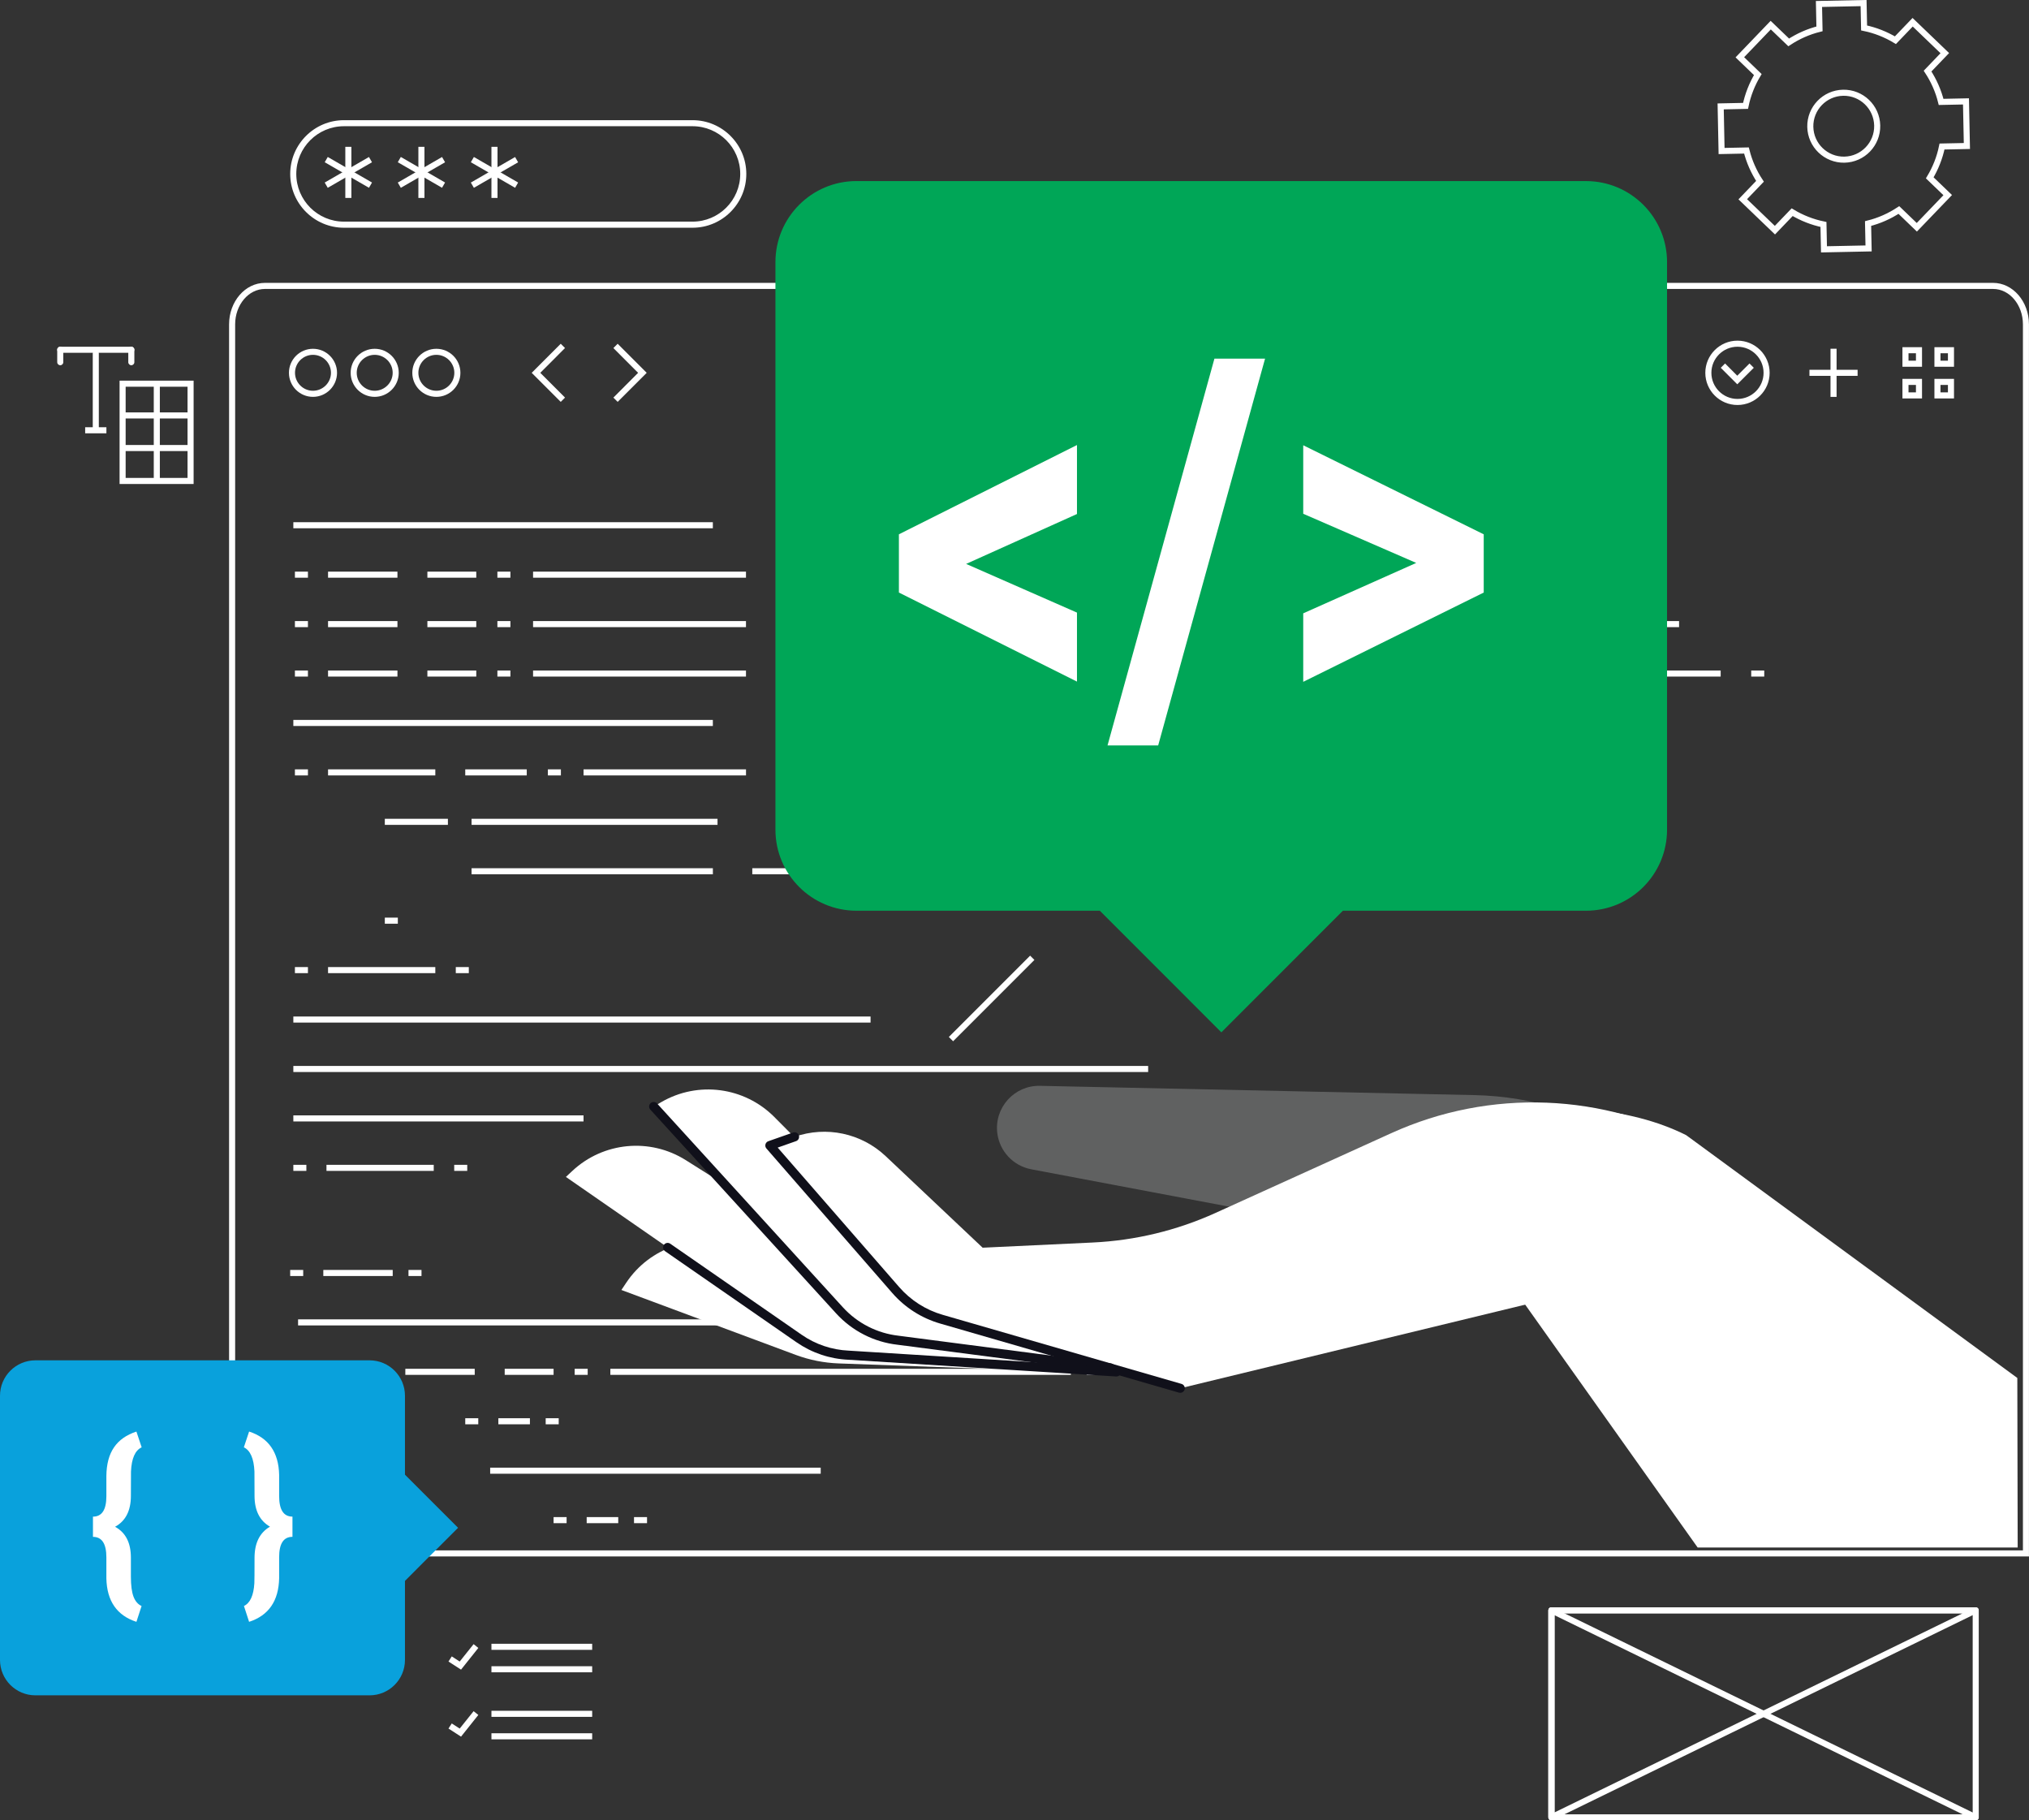 <?xml version="1.0" encoding="UTF-8"?>
<svg id="Layer_2" data-name="Layer 2" xmlns="http://www.w3.org/2000/svg" viewBox="0 0 668.72 599.83">
  <rect x="0" y="0" width="668.72" height="599.83" fill="#333333" stroke="none"/>
  <defs>
    <style>
      .cls-1 {
        fill: #10101a;
      }

      .cls-2 {
        fill: #fff;
      }

      .cls-3 {
        fill: #606161;
      }

      .cls-4 {
        fill: none;
        stroke: #fff;
        stroke-miterlimit: 10;
        stroke-width: 2px;
      }

      .cls-5 {
        fill: #00a657;
      }

      .cls-6 {
        fill: #09a1dc;
      }
    </style>
  </defs>
  <g id="Layer_1-2" data-name="Layer 1">
    <g>
      <g>
        <rect class="cls-2" x="96.68" y="172.07" width="138.26" height="2"/>
        <rect class="cls-2" x="108.12" y="188.36" width="22.87" height="2"/>
        <rect class="cls-2" x="108.12" y="204.65" width="22.87" height="2"/>
        <rect class="cls-2" x="108.12" y="220.94" width="22.87" height="2"/>
        <rect class="cls-2" x="175.69" y="188.36" width="70.17" height="2"/>
        <rect class="cls-2" x="175.69" y="204.65" width="70.17" height="2"/>
        <rect class="cls-2" x="175.69" y="220.94" width="70.17" height="2"/>
        <rect class="cls-2" x="140.86" y="188.36" width="16.11" height="2"/>
        <rect class="cls-2" x="140.86" y="204.65" width="16.11" height="2"/>
        <rect class="cls-2" x="140.86" y="220.94" width="16.11" height="2"/>
        <rect class="cls-2" x="163.93" y="188.36" width="4.29" height="2"/>
        <rect class="cls-2" x="163.93" y="204.65" width="4.29" height="2"/>
        <rect class="cls-2" x="163.93" y="220.94" width="4.29" height="2"/>
        <rect class="cls-2" x="97.2" y="188.36" width="4.29" height="2"/>
        <rect class="cls-2" x="97.2" y="204.65" width="4.29" height="2"/>
        <rect class="cls-2" x="97.2" y="220.94" width="4.29" height="2"/>
        <rect class="cls-2" x="108.12" y="253.51" width="35.35" height="2"/>
        <rect class="cls-2" x="192.33" y="253.51" width="53.54" height="2"/>
        <rect class="cls-2" x="153.34" y="253.51" width="20.27" height="2"/>
        <rect class="cls-2" x="180.57" y="253.51" width="4.29" height="2"/>
        <rect class="cls-2" x="247.94" y="286.09" width="165.81" height="2"/>
        <rect class="cls-2" x="155.42" y="286.09" width="79.53" height="2"/>
        <rect class="cls-2" x="308.24" y="253.51" width="53.54" height="2"/>
        <rect class="cls-2" x="260.94" y="253.51" width="28.59" height="2"/>
        <rect class="cls-2" x="296.48" y="253.51" width="4.29" height="2"/>
        <rect class="cls-2" x="367.17" y="253.51" width="4.29" height="2"/>
        <rect class="cls-2" x="97.2" y="253.51" width="4.29" height="2"/>
        <rect class="cls-2" x="108.12" y="318.66" width="35.35" height="2"/>
        <rect class="cls-2" x="97.2" y="318.66" width="4.29" height="2"/>
        <rect class="cls-2" x="150.22" y="318.66" width="4.29" height="2"/>
        <rect class="cls-2" x="107.6" y="383.82" width="35.35" height="2"/>
        <rect class="cls-2" x="96.68" y="383.82" width="4.29" height="2"/>
        <rect class="cls-2" x="149.7" y="383.82" width="4.29" height="2"/>
        <rect class="cls-2" x="126.83" y="302.37" width="4.29" height="2"/>
        <rect class="cls-2" x="126.83" y="269.8" width="20.79" height="2"/>
        <rect class="cls-2" x="155.42" y="269.8" width="81.06" height="2"/>
        <rect class="cls-2" x="295.25" y="188.36" width="70.17" height="2"/>
        <rect class="cls-2" x="295.25" y="204.65" width="70.17" height="2"/>
        <rect class="cls-2" x="295.25" y="220.94" width="70.17" height="2"/>
        <rect class="cls-2" x="369.06" y="188.36" width="122.67" height="2"/>
        <rect class="cls-2" x="369.06" y="204.65" width="167.89" height="2"/>
        <rect class="cls-2" x="369.06" y="220.94" width="198.04" height="2"/>
        <rect class="cls-2" x="260.42" y="188.36" width="16.11" height="2"/>
        <rect class="cls-2" x="260.42" y="204.65" width="16.11" height="2"/>
        <rect class="cls-2" x="260.42" y="220.94" width="16.11" height="2"/>
        <rect class="cls-2" x="283.48" y="188.36" width="4.29" height="2"/>
        <rect class="cls-2" x="283.48" y="204.65" width="4.29" height="2"/>
        <rect class="cls-2" x="283.48" y="220.94" width="4.29" height="2"/>
        <rect class="cls-2" x="507.84" y="188.36" width="4.29" height="2"/>
        <rect class="cls-2" x="549.1" y="204.65" width="4.29" height="2"/>
        <rect class="cls-2" x="577.17" y="220.94" width="4.29" height="2"/>
        <rect class="cls-2" x="96.68" y="237.22" width="138.26" height="2"/>
        <rect class="cls-2" x="106.56" y="418.46" width="22.87" height="2"/>
        <rect class="cls-2" x="133.59" y="451.03" width="22.87" height="2"/>
        <rect class="cls-2" x="201.16" y="451.03" width="151.78" height="2"/>
        <rect class="cls-2" x="98.24" y="434.74" width="166.24" height="2"/>
        <rect class="cls-2" x="166.34" y="451.03" width="16.11" height="2"/>
        <rect class="cls-2" x="189.4" y="451.03" width="4.29" height="2"/>
        <rect class="cls-2" x="95.64" y="418.46" width="4.29" height="2"/>
        <rect class="cls-2" x="134.63" y="418.46" width="4.29" height="2"/>
        <rect class="cls-2" x="164.25" y="467.32" width="10.4" height="2"/>
        <rect class="cls-2" x="153.34" y="467.32" width="4.29" height="2"/>
        <rect class="cls-2" x="179.85" y="467.32" width="4.29" height="2"/>
        <rect class="cls-2" x="193.36" y="499.9" width="10.4" height="2"/>
        <rect class="cls-2" x="182.45" y="499.9" width="4.29" height="2"/>
        <rect class="cls-2" x="208.96" y="499.9" width="4.29" height="2"/>
        <rect class="cls-2" x="161.55" y="483.61" width="108.94" height="2"/>
        <rect class="cls-2" x="358.14" y="451.03" width="4.29" height="2"/>
        <rect class="cls-2" x="96.68" y="334.95" width="190.24" height="2"/>
        <rect class="cls-2" x="96.68" y="351.24" width="281.73" height="2"/>
        <rect class="cls-2" x="96.68" y="367.53" width="95.64" height="2"/>
      </g>
      <g>
        <path class="cls-3" d="M430.4,402.39l-90.52-17.1c-5.92-1.12-10.44-5.93-11.19-11.9h0c-1.05-8.4,5.6-15.78,14.06-15.6l143.23,3.06c39.13.84,72.52,24.29,88.97,50.98,0,0-137.66-8.15-144.54-9.45Z"/>
        <g>
          <g>
            <path class="cls-2" d="M542.9,420.14l-153.9,37.31-87.67-25.36-47.6-54.64,8.15-2.86c10.43-3.66,22.02-1.19,30.05,6.4l31.93,30.14,36.29-1.71c13.99-.66,27.73-3.97,40.49-9.76l57.94-26.29c32.54-14.77,70.15-13.29,101.43,3.99l24.15,24.62-41.26,18.16Z"/>
            <path class="cls-2" d="M377.51,450.88l-93.03-10.57-69.03-75.7,2.51-1.46c12.09-7.02,27.38-5,37.24,4.91l57.75,58.04,64.56,24.78Z"/>
            <path class="cls-2" d="M366.97,450.43l-96.25-4.27-84.21-58.35,2.12-1.98c10.21-9.54,25.57-11,37.39-3.55l69.27,43.65,71.68,24.49Z"/>
            <path class="cls-2" d="M381.34,453.07l-104.94-3.81c-4.83-.18-9.61-1.13-14.14-2.81l-57.46-21.39,1.61-2.41c7.76-11.62,22.38-16.55,35.59-11.99l77.4,26.68,61.93,15.74Z"/>
            <path class="cls-2" d="M487.63,373.38l5.24-5.71c18.39-4.56,44.17-3.02,62.85,6.37l109.15,80.01.12,55.88h-105.47l-73.53-103.52,1.65-33.03Z"/>
          </g>
          <g>
            <path class="cls-1" d="M389,458.95c-.14,0-.28-.02-.42-.06l-78.73-22.77c-6.12-1.77-11.57-5.25-15.76-10.05l-41.49-47.63c-.33-.38-.45-.89-.32-1.37.13-.48.48-.87.95-1.03l8.15-2.86c.78-.27,1.64.14,1.91.92.27.78-.14,1.64-.92,1.91l-6.06,2.13,40.04,45.96c3.81,4.37,8.76,7.53,14.33,9.14l78.73,22.77c.8.23,1.25,1.06,1.02,1.86-.19.66-.79,1.08-1.44,1.08Z"/>
            <path class="cls-1" d="M365.97,452.23c-.06,0-.13,0-.2-.01l-70.01-9.12c-7.74-.88-14.92-4.55-20.19-10.32l-61.24-67.16c-.56-.61-.51-1.56.1-2.12.61-.56,1.56-.51,2.12.1l61.24,67.16c4.78,5.24,11.29,8.57,18.34,9.37l70.03,9.12c.82.11,1.4.86,1.29,1.68-.1.76-.74,1.31-1.49,1.31Z"/>
            <path class="cls-1" d="M367.97,453.56s-.06,0-.09,0l-88.28-5.51c-6.12-.27-12.03-2.26-17.09-5.76l-43.32-30.01c-.68-.47-.85-1.41-.38-2.09.47-.68,1.41-.85,2.09-.38l43.32,30.01c4.59,3.18,9.96,4.99,15.54,5.23l88.31,5.51c.83.05,1.46.76,1.4,1.59-.05.79-.71,1.41-1.5,1.41Z"/>
          </g>
        </g>
      </g>
      <g>
        <path class="cls-2" d="M668.72,512.86H75.5V106.89c0-7.55,5.3-13.68,11.82-13.68h569.57c6.52,0,11.82,6.14,11.82,13.68v405.96ZM77.5,510.86h589.22V106.89c0-6.44-4.41-11.68-9.82-11.68H87.32c-5.42,0-9.82,5.24-9.82,11.68v403.96Z"/>
        <g>
          <path class="cls-2" d="M103.15,130.77c-4.37,0-7.92-3.55-7.92-7.92s3.55-7.92,7.92-7.92,7.93,3.55,7.93,7.92-3.56,7.92-7.93,7.92ZM103.15,116.92c-3.27,0-5.92,2.66-5.92,5.92s2.66,5.92,5.92,5.92,5.93-2.66,5.93-5.92-2.66-5.92-5.93-5.92Z"/>
          <path class="cls-2" d="M123.49,130.77c-4.37,0-7.92-3.55-7.92-7.92s3.55-7.92,7.92-7.92,7.93,3.55,7.93,7.92-3.56,7.92-7.93,7.92ZM123.49,116.92c-3.26,0-5.92,2.66-5.92,5.92s2.66,5.92,5.92,5.92,5.93-2.66,5.93-5.92-2.66-5.92-5.93-5.92Z"/>
          <path class="cls-2" d="M143.82,130.77c-4.37,0-7.93-3.55-7.93-7.92s3.56-7.92,7.93-7.92,7.92,3.55,7.92,7.92-3.55,7.92-7.92,7.92ZM143.82,116.92c-3.27,0-5.93,2.66-5.93,5.92s2.66,5.92,5.93,5.92,5.92-2.66,5.92-5.92-2.66-5.92-5.92-5.92Z"/>
        </g>
        <polygon class="cls-2" points="184.81 132.42 175.24 122.85 184.81 113.27 186.22 114.68 178.07 122.85 186.22 131.01 184.81 132.42"/>
        <polygon class="cls-2" points="203.57 132.42 202.16 131.01 210.31 122.85 202.16 114.69 203.57 113.27 213.14 122.85 203.57 132.42"/>
        <g>
          <g>
            <path class="cls-2" d="M572.64,133.45c-5.85,0-10.6-4.76-10.6-10.6s4.76-10.6,10.6-10.6,10.6,4.75,10.6,10.6-4.75,10.6-10.6,10.6ZM572.64,114.25c-4.74,0-8.6,3.86-8.6,8.6s3.86,8.6,8.6,8.6,8.6-3.86,8.6-8.6-3.86-8.6-8.6-8.6Z"/>
            <polygon class="cls-2" points="572.57 126.63 567.13 121.19 568.55 119.77 572.57 123.8 576.6 119.77 578.02 121.19 572.57 126.63"/>
          </g>
          <g>
            <rect class="cls-2" x="603.3" y="114.91" width="2" height="15.87"/>
            <rect class="cls-2" x="596.36" y="121.85" width="15.87" height="2"/>
          </g>
          <g>
            <path class="cls-2" d="M631.46,116.4v2.45h-2.45v-2.45h2.45ZM633.46,114.4h-6.45v6.45h6.45v-6.45h0Z"/>
            <path class="cls-2" d="M631.46,126.84v2.45h-2.45v-2.45h2.45ZM633.46,124.84h-6.45v6.45h6.45v-6.45h0Z"/>
            <path class="cls-2" d="M642,116.4v2.45h-2.45v-2.45h2.45ZM644,114.4h-6.45v6.45h6.45v-6.45h0Z"/>
            <path class="cls-2" d="M642,126.84v2.45h-2.45v-2.45h2.45ZM644,124.84h-6.45v6.45h6.45v-6.45h0Z"/>
          </g>
        </g>
      </g>
      <g>
        <path class="cls-2" d="M228.25,75.04h-114.88c-9.77,0-17.72-7.95-17.72-17.72s7.95-17.72,17.72-17.72h114.88c9.77,0,17.72,7.95,17.72,17.72s-7.95,17.72-17.72,17.72ZM113.37,41.59c-8.67,0-15.72,7.05-15.72,15.72s7.05,15.72,15.72,15.72h114.88c8.67,0,15.72-7.05,15.72-15.72s-7.05-15.72-15.72-15.72h-114.88Z"/>
        <g>
          <rect class="cls-2" x="113.81" y="48.38" width="2" height="16.84" transform="translate(8.22 127.83) rotate(-60)"/>
          <rect class="cls-2" x="106.39" y="55.8" width="16.84" height="2" transform="translate(-13.02 65) rotate(-29.99)"/>
          <rect class="cls-2" x="113.81" y="48.38" width="2" height="16.84"/>
        </g>
        <g>
          <rect class="cls-2" x="137.89" y="48.38" width="2" height="16.84" transform="translate(20.26 148.68) rotate(-60)"/>
          <rect class="cls-2" x="130.47" y="55.8" width="16.84" height="2" transform="translate(-9.79 77.04) rotate(-29.99)"/>
          <rect class="cls-2" x="137.89" y="48.38" width="2" height="16.84"/>
        </g>
        <g>
          <rect class="cls-2" x="161.97" y="48.38" width="2" height="16.84" transform="translate(32.3 169.54) rotate(-60)"/>
          <rect class="cls-2" x="154.55" y="55.8" width="16.84" height="2" transform="translate(-6.57 89.08) rotate(-29.99)"/>
          <rect class="cls-2" x="161.97" y="48.38" width="2" height="16.84"/>
        </g>
      </g>
      <g>
        <rect class="cls-2" x="161.97" y="541.64" width="33.2" height="2"/>
        <rect class="cls-2" x="161.97" y="549.04" width="33.2" height="2"/>
        <polygon class="cls-2" points="151.95 550.16 147.81 547.49 148.89 545.8 151.51 547.49 156.09 541.76 157.65 543.01 151.95 550.16"/>
        <rect class="cls-2" x="161.97" y="563.72" width="33.2" height="2"/>
        <rect class="cls-2" x="161.97" y="571.13" width="33.2" height="2"/>
        <polygon class="cls-2" points="151.95 572.24 147.81 569.57 148.89 567.89 151.51 569.58 156.09 563.85 157.65 565.09 151.95 572.24"/>
      </g>
      <path class="cls-5" d="M522.72,59.66h-240.44c-14.75,0-26.71,11.96-26.71,26.71v187.01c0,14.75,11.96,26.71,26.71,26.71h80.2l13.36,13.36,26.7,26.72,26.7-26.72,13.36-13.36h80.12c14.76,0,26.71-11.96,26.71-26.71V86.38c0-14.75-11.96-26.71-26.71-26.71Z"/>
      <g>
        <path class="cls-2" d="M318.43,185.82l36.52,16.04v22.73l-58.69-29.34v-19.19l58.69-29.42v22.73l-36.52,16.44Z"/>
        <path class="cls-2" d="M381.71,245.63h-16.69l35.23-127.45h16.69l-35.23,127.45Z"/>
        <path class="cls-2" d="M466.76,185.49l-37.24-16.2v-22.57l59.49,29.34v19.19l-59.49,29.42v-22.57l37.24-16.61Z"/>
      </g>
      <path class="cls-6" d="M0,459.92v87.04c0,6.45,5.22,11.67,11.67,11.67h110.13c6.44,0,11.67-5.22,11.67-11.67v-26.04l5.83-5.84,11.67-11.66-11.67-11.66-5.83-5.84v-26.01c0-6.44-5.22-11.67-11.67-11.67H11.67c-6.44,0-11.67,5.22-11.67,11.67Z"/>
      <g>
        <path class="cls-2" d="M80.4,529.19c2.05-.98,3.19-3.48,3.43-7.5.04-.7.06-3.49.06-8.36s1.7-8.3,5.09-10.28c-3.4-1.96-5.09-5.35-5.09-10.16l-.03-8.01c-.19-4.29-1.36-6.95-3.49-7.98l1.73-5.19c6.43,2.09,9.73,6.85,9.9,14.26v6.98c0,4.53,1.46,6.79,4.39,6.79v6.66c-2.93,0-4.39,2.23-4.39,6.7v6.92c-.15,7.5-3.45,12.29-9.9,14.39l-1.7-5.22Z"/>
        <path class="cls-2" d="M44.96,534.41c-6.43-2.09-9.73-6.86-9.9-14.29v-6.95c0-4.51-1.47-6.76-4.42-6.76v-6.66c2.95,0,4.42-2.25,4.42-6.76v-6.66c.04-3.89.88-7.03,2.52-9.42,1.63-2.39,4.1-4.12,7.38-5.19l1.73,5.19c-2.16,1-3.33,3.66-3.52,7.98-.02.45-.03,3.12-.03,8.01s-1.74,8.29-5.22,10.19c3.48,1.88,5.22,5.27,5.22,10.16v6.28c0,2.88.29,5.08.86,6.58.58,1.51,1.46,2.54,2.66,3.09l-1.7,5.22Z"/>
      </g>
      <rect class="cls-2" x="307.88" y="327.99" width="37.89" height="2" transform="translate(-136.91 327.47) rotate(-45)"/>
      <g>
        <path class="cls-2" d="M651.16,599.83h-139.84c-.55,0-1-.45-1-1v-68.21c0-.55.45-1,1-1h139.84c.55,0,1,.45,1,1v68.21c0,.55-.45,1-1,1ZM512.32,597.83h137.84v-66.21h-137.84v66.21Z"/>
        <path class="cls-2" d="M651.16,599.83h-139.84c-.55,0-1-.45-1-1v-68.21c0-.34.18-.67.47-.85.29-.18.66-.2.97-.05l139.84,68.21c.42.2.64.67.54,1.12-.1.45-.51.77-.97.77ZM512.32,597.83h134.51l-134.51-65.61v65.61Z"/>
        <path class="cls-2" d="M511.32,599.83c-.18,0-.37-.05-.53-.15-.29-.18-.47-.5-.47-.85v-68.21c0-.55.45-1,1-1h139.84c.47,0,.87.32.97.77.1.45-.12.92-.54,1.12l-139.84,68.21c-.14.07-.29.1-.44.1ZM512.32,531.61v65.61l134.51-65.61h-134.51Z"/>
      </g>
      <g>
        <g>
          <path class="cls-2" d="M63.81,159.48h-24.4v-34.05h24.4v34.05ZM41.41,157.48h20.4v-30.05h-20.4v30.05Z"/>
          <rect class="cls-2" x="50.68" y="126.95" width="2" height="31.01"/>
          <rect class="cls-2" x="40.4" y="135.89" width="22.55" height="2"/>
          <rect class="cls-2" x="40.4" y="146.63" width="22.55" height="2"/>
        </g>
        <g>
          <rect class="cls-2" x="28.07" y="140.78" width="7" height="2"/>
          <path class="cls-2" d="M19.86,120.35c-.55,0-1-.45-1-1v-4.11c0-.55.45-1,1-1s1,.45,1,1v4.11c0,.55-.45,1-1,1Z"/>
          <path class="cls-2" d="M43.28,120.35c-.55,0-1-.45-1-1v-4.11c0-.55.45-1,1-1s1,.45,1,1v4.11c0,.55-.45,1-1,1Z"/>
          <path class="cls-2" d="M31.57,142.1c-.55,0-1-.45-1-1v-24.64c0-.55.45-1,1-1s1,.45,1,1v24.64c0,.55-.45,1-1,1Z"/>
          <path class="cls-2" d="M43.28,116.25h-23.42c-.55,0-1-.45-1-1s.45-1,1-1h23.42c.55,0,1,.45,1,1s-.45,1-1,1Z"/>
        </g>
      </g>
      <path class="cls-4" d="M567.1,35.06l.3,14.7,8.2-.17c.92,3.67,2.44,7.08,4.46,10.15l-5.68,5.92,10.6,10.18,5.68-5.92c3.14,1.89,6.62,3.28,10.32,4.04l.17,8.2,14.7-.3-.17-8.2c3.67-.91,7.08-2.44,10.15-4.46l5.92,5.69,10.18-10.6-5.92-5.69c1.89-3.14,3.28-6.62,4.04-10.32l8.2-.17-.3-14.7-8.2.17c-.91-3.67-2.44-7.08-4.46-10.15l5.68-5.92-10.6-10.18-5.68,5.92c-3.14-1.89-6.62-3.28-10.32-4.04l-.17-8.2-14.7.3.17,8.2c-3.67.91-7.08,2.44-10.15,4.46l-5.92-5.69-10.18,10.6,5.92,5.69c-1.89,3.14-3.27,6.62-4.04,10.32l-8.2.17ZM607.44,30.56c6.09-.12,11.12,4.71,11.25,10.8.12,6.09-4.71,11.12-10.8,11.25-6.09.12-11.12-4.71-11.25-10.8-.12-6.09,4.71-11.12,10.8-11.25Z"/>
    </g>
  </g>
</svg>